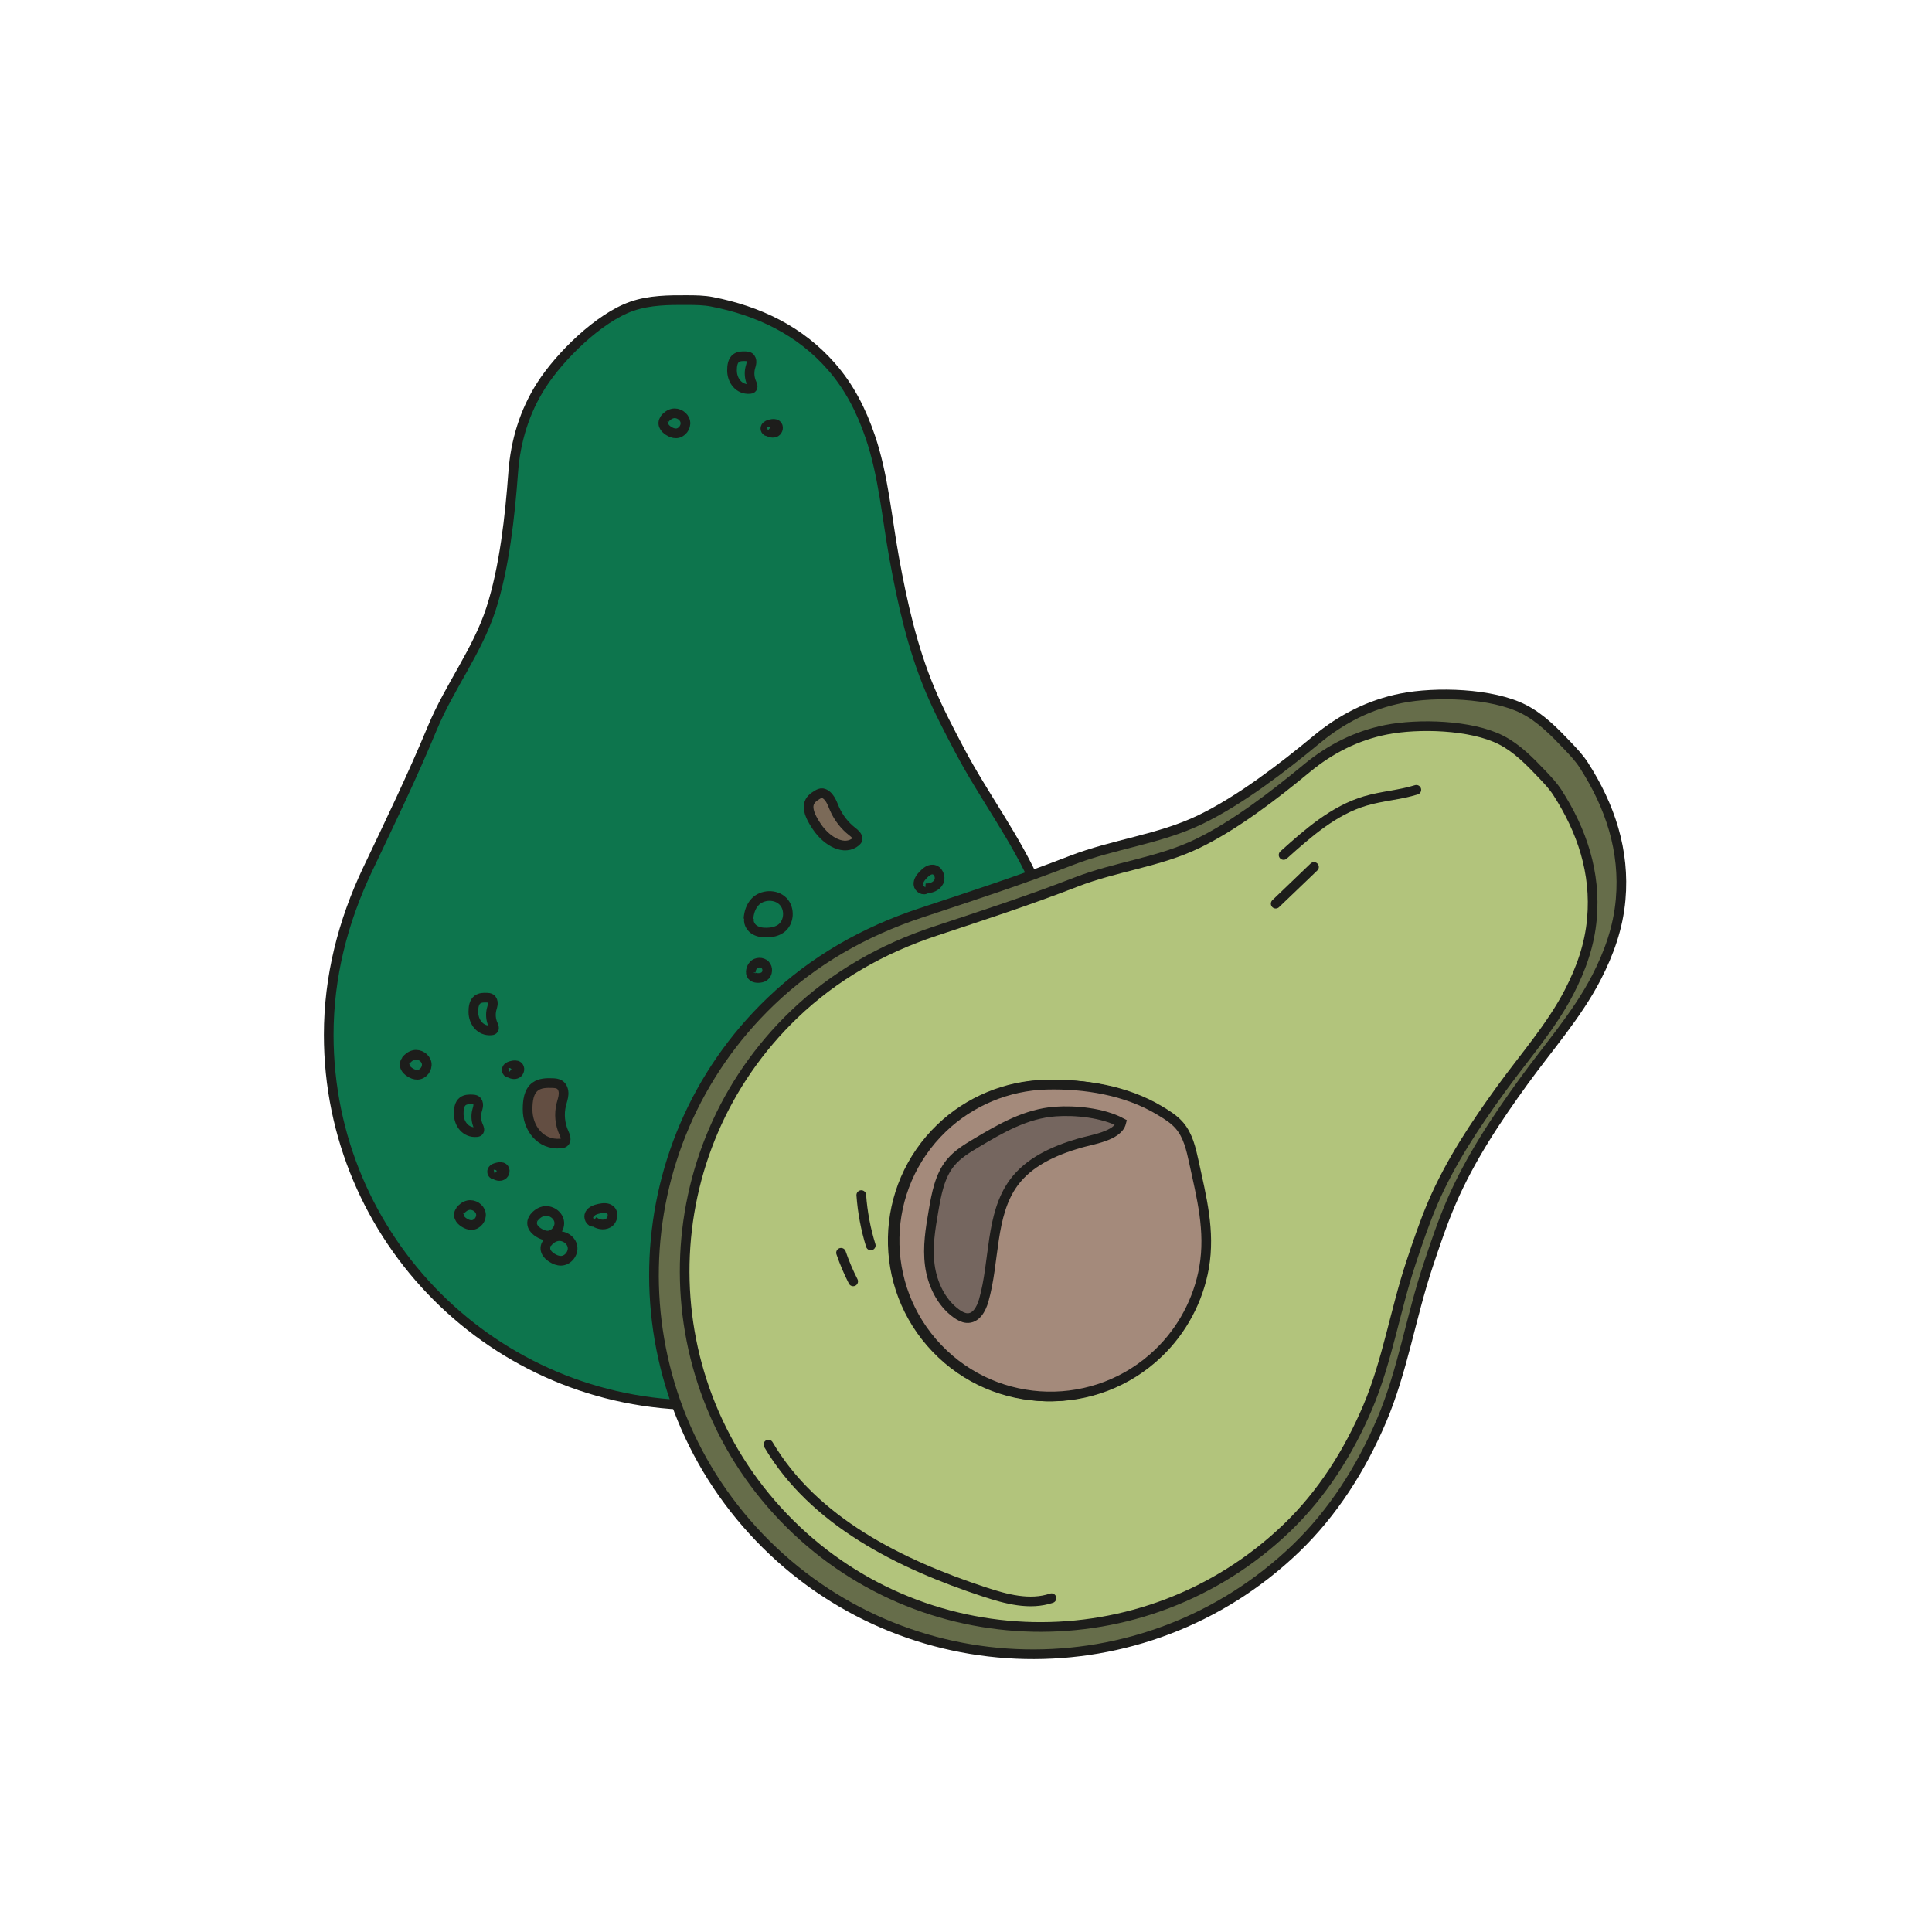 <?xml version="1.0" encoding="utf-8"?>
<!-- Generator: Adobe Illustrator 24.1.0, SVG Export Plug-In . SVG Version: 6.00 Build 0)  -->
<svg version="1.1" id="Layer_1" xmlns="http://www.w3.org/2000/svg" xmlns:xlink="http://www.w3.org/1999/xlink" x="0px" y="0px"
	 viewBox="0 0 1000 1000" style="enable-background:new 0 0 1000 1000;" xml:space="preserve">
<style type="text/css">
	.st0{fill:#D49E2F;}
	.st1{fill:#FFFFFF;stroke:#1D1D1B;stroke-miterlimit:10;}
	.st2{fill:url(#SVGID_1_);stroke:#FFFFFF;stroke-miterlimit:10;}
	.st3{fill:url(#SVGID_2_);stroke:#FFFFFF;stroke-miterlimit:10;}
	.st4{fill:none;stroke:#1D1D1B;stroke-miterlimit:10;}
	.st5{fill:none;stroke:#FFFFFF;stroke-miterlimit:10;}
	.st6{fill:url(#SVGID_3_);stroke:#FFFFFF;stroke-miterlimit:10;}
	.st7{fill:url(#SVGID_4_);stroke:#FFFFFF;stroke-miterlimit:10;}
	.st8{fill:url(#SVGID_5_);stroke:#FFFFFF;stroke-miterlimit:10;}
	.st9{fill:url(#SVGID_6_);stroke:#FFFFFF;stroke-miterlimit:10;}
	.st10{fill:url(#SVGID_7_);stroke:#FFFFFF;stroke-miterlimit:10;}
	.st11{fill:url(#SVGID_8_);stroke:#FFFFFF;stroke-miterlimit:10;}
	.st12{fill:url(#SVGID_9_);stroke:#FFFFFF;stroke-miterlimit:10;}
	.st13{fill:url(#SVGID_10_);stroke:#FFFFFF;stroke-miterlimit:10;}
	.st14{fill:url(#SVGID_11_);stroke:#FFFFFF;stroke-miterlimit:10;}
	.st15{fill:url(#SVGID_12_);stroke:#FFFFFF;stroke-miterlimit:10;}
	.st16{fill:url(#SVGID_13_);stroke:#FFFFFF;stroke-miterlimit:10;}
	.st17{fill:url(#SVGID_14_);stroke:#FFFFFF;stroke-miterlimit:10;}
	.st18{fill:#E89D3A;stroke:#1D1D1B;stroke-miterlimit:10;}
	.st19{fill:#95C11F;stroke:#1D1D1B;stroke-miterlimit:10;}
	.st20{fill:none;stroke:#EAFFAD;stroke-miterlimit:10;}
	.st21{fill:none;stroke:#FFDE7C;stroke-miterlimit:10;}
	.st22{fill:none;stroke:#070500;stroke-miterlimit:10;}
	.st23{fill:#EDD62B;stroke:#070500;stroke-miterlimit:10;}
	.st24{fill:#C48F31;stroke:#070500;stroke-miterlimit:10;}
	.st25{fill:#0D754D;stroke:#1D1D1B;stroke-miterlimit:10;}
	.st26{fill:#634E42;stroke:#1D1D1B;stroke-miterlimit:10;}
	.st27{fill:#7B6A58;stroke:#1D1D1B;stroke-miterlimit:10;}
	.st28{fill:#666D4A;stroke:#1D1D1B;stroke-miterlimit:10;}
	.st29{fill:#B2C47C;stroke:#1D1D1B;stroke-miterlimit:10;}
	.st30{fill:#A48A7B;stroke:#1D1D1B;stroke-miterlimit:10;}
	.st31{fill:#75665F;stroke:#1D1D1B;stroke-miterlimit:10;}
	.st32{fill:url(#SVGID_15_);stroke:#FFFFFF;stroke-miterlimit:10;}
	.st33{fill:url(#SVGID_16_);stroke:#FFFFFF;stroke-miterlimit:10;}
	.st34{fill:url(#SVGID_17_);stroke:#FFFFFF;stroke-miterlimit:10;}
	.st35{fill:url(#SVGID_18_);stroke:#FFFFFF;stroke-miterlimit:10;}
	.st36{fill:url(#SVGID_19_);stroke:#FFFFFF;stroke-miterlimit:10;}
	.st37{fill:url(#SVGID_20_);stroke:#FFFFFF;stroke-miterlimit:10;}
	.st38{fill:url(#SVGID_21_);stroke:#FFFFFF;stroke-miterlimit:10;}
	.st39{fill:url(#SVGID_22_);stroke:#FFFFFF;stroke-miterlimit:10;}
	.st40{fill:url(#SVGID_23_);stroke:#FFFFFF;stroke-miterlimit:10;}
	.st41{fill:url(#SVGID_24_);stroke:#FFFFFF;stroke-miterlimit:10;}
	.st42{fill:url(#SVGID_25_);stroke:#FFFFFF;stroke-miterlimit:10;}
	.st43{fill:url(#SVGID_26_);stroke:#FFFFFF;stroke-miterlimit:10;}
	.st44{fill:url(#SVGID_27_);stroke:#FFFFFF;stroke-miterlimit:10;}
	.st45{fill:url(#SVGID_28_);stroke:#FFFFFF;stroke-miterlimit:10;}
	.st46{fill:url(#SVGID_29_);stroke:#FFFFFF;stroke-miterlimit:10;}
	.st47{fill:url(#SVGID_30_);stroke:#FFFFFF;stroke-miterlimit:10;}
	.st48{fill:url(#SVGID_31_);stroke:#FFFFFF;stroke-miterlimit:10;}
	.st49{fill:url(#SVGID_32_);stroke:#FFFFFF;stroke-miterlimit:10;}
	.st50{fill:url(#SVGID_33_);stroke:#FFFFFF;stroke-miterlimit:10;}
	.st51{fill:url(#SVGID_34_);stroke:#FFFFFF;stroke-miterlimit:10;}
	.st52{fill:url(#SVGID_35_);stroke:#FFFFFF;stroke-miterlimit:10;}
	.st53{fill:url(#SVGID_36_);stroke:#FFFFFF;stroke-miterlimit:10;}
	.st54{fill:url(#SVGID_37_);stroke:#FFFFFF;stroke-miterlimit:10;}
	.st55{fill:url(#SVGID_38_);stroke:#FFFFFF;stroke-miterlimit:10;}
	.st56{fill:url(#SVGID_39_);stroke:#FFFFFF;stroke-miterlimit:10;}
	.st57{fill:url(#SVGID_40_);stroke:#FFFFFF;stroke-miterlimit:10;}
	.st58{fill:url(#SVGID_41_);stroke:#FFFFFF;stroke-miterlimit:10;}
	.st59{fill:url(#SVGID_42_);stroke:#FFFFFF;stroke-miterlimit:10;}
	.st60{fill:#0D754D;stroke:#1D1D1B;stroke-width:5;stroke-miterlimit:10;}
	.st61{fill:none;stroke:#1D1D1B;stroke-width:5;stroke-miterlimit:10;}
	.st62{fill:#634E42;stroke:#1D1D1B;stroke-width:5;stroke-miterlimit:10;}
	.st63{fill:#7B6A58;stroke:#1D1D1B;stroke-width:5;stroke-miterlimit:10;}
	.st64{fill:#666D4A;stroke:#1D1D1B;stroke-width:5;stroke-miterlimit:10;}
	.st65{fill:#B2C47C;stroke:#1D1D1B;stroke-width:5;stroke-miterlimit:10;}
	.st66{fill:#A48A7B;stroke:#1D1D1B;stroke-width:5;stroke-miterlimit:10;}
	.st67{fill:#75665F;stroke:#1D1D1B;stroke-width:5;stroke-miterlimit:10;}
	.st68{fill:none;stroke:#1D1D1B;stroke-width:5;stroke-linecap:round;stroke-miterlimit:10;}
	.st69{fill:url(#SVGID_43_);stroke:#FFFFFF;stroke-miterlimit:10;}
	.st70{fill:url(#SVGID_44_);stroke:#FFFFFF;stroke-miterlimit:10;}
	.st71{fill:url(#SVGID_45_);stroke:#FFFFFF;stroke-miterlimit:10;}
	.st72{fill:url(#SVGID_46_);stroke:#FFFFFF;stroke-miterlimit:10;}
	.st73{fill:url(#SVGID_47_);stroke:#FFFFFF;stroke-miterlimit:10;}
	.st74{fill:url(#SVGID_48_);stroke:#FFFFFF;stroke-miterlimit:10;}
	.st75{fill:url(#SVGID_49_);stroke:#FFFFFF;stroke-miterlimit:10;}
	.st76{fill:url(#SVGID_50_);stroke:#FFFFFF;stroke-miterlimit:10;}
	.st77{fill:url(#SVGID_51_);stroke:#FFFFFF;stroke-miterlimit:10;}
	.st78{fill:url(#SVGID_52_);stroke:#FFFFFF;stroke-miterlimit:10;}
	.st79{fill:url(#SVGID_53_);stroke:#FFFFFF;stroke-miterlimit:10;}
	.st80{fill:url(#SVGID_54_);stroke:#FFFFFF;stroke-miterlimit:10;}
	.st81{fill:url(#SVGID_55_);stroke:#FFFFFF;stroke-miterlimit:10;}
	.st82{fill:url(#SVGID_56_);stroke:#FFFFFF;stroke-miterlimit:10;}
</style>
<g>
	<g>
		<path class="st60" d="M553.57,535.62c0-26.35-6.41-52.27-16.74-76.41c-10.66-24.9-27.57-46.99-40.2-71
			c-5.32-10.11-10.65-20.24-15.09-30.77c-9.27-22-14.49-45.39-18.74-68.8c-3.72-20.53-5.58-42.79-12.35-62.57
			c-4.58-13.39-10.65-25.52-20.03-36.26c-16.36-18.75-37.88-28.93-61.91-33.61c-4.17-0.81-8.45-0.85-12.69-0.87
			c-9.7-0.05-19.62,0.01-28.78,3.2c-17.1,5.94-37.29,25.95-46.83,40.83c-8.75,13.65-13.41,29.06-14.58,45.17
			c-1.64,22.42-4.58,49.44-11.52,70.75c-7.09,21.78-21.48,40.26-30.23,61.31c-10.54,25.36-21.82,48.67-33.57,73.37
			c-12.84,26.99-20.16,55.67-20.16,85.67c0,105.87,85.83,191.7,191.7,191.7S553.57,641.49,553.57,535.62z"/>
	</g>
	<path class="st61" d="M210.48,548.77c-1.02,0.77-1.25,2.29-0.8,3.49c0.46,1.2,1.46,2.1,2.54,2.79c1.16,0.74,2.48,1.29,3.85,1.25
		c2.91-0.07,5.31-3.17,4.76-6.03c-0.54-2.86-3.75-4.86-6.59-4.22c-1.69,0.38-3.13,1.53-4.18,2.91"/>
	<path class="st61" d="M254.28,533.32c0.36-0.03,0.74-0.09,1.02-0.33c0.73-0.61,0.29-1.77-0.11-2.64c-1.12-2.46-1.39-5.3-0.75-7.92
		c0.24-0.98,0.6-1.93,0.66-2.93c0.06-1-0.27-2.1-1.11-2.65c-0.59-0.38-1.33-0.43-2.04-0.46c-1.66-0.06-3.46-0.02-4.8,0.98
		c-1.86,1.38-2.13,4.03-2.14,6.35C244.99,528.93,248.57,533.81,254.28,533.32z"/>
	<path class="st61" d="M263.43,555.02c1.16,0.94,2.89,1.35,4.19,0.6c1.3-0.75,1.69-2.87,0.5-3.78c-0.82-0.63-1.98-0.5-2.99-0.28
		c-1.03,0.22-2.16,0.58-2.67,1.5c-0.52,0.92,0.2,2.42,1.22,2.18"/>
	<path class="st61" d="M238.54,626.55c-1.02,0.77-1.25,2.29-0.8,3.49s1.46,2.1,2.54,2.79c1.16,0.74,2.48,1.29,3.85,1.25
		c2.91-0.07,5.31-3.17,4.76-6.03c-0.54-2.86-3.75-4.86-6.59-4.22c-1.69,0.38-3.13,1.53-4.18,2.91"/>
	<path class="st62" d="M290.19,591.88c0.67-0.06,1.37-0.18,1.89-0.61c1.35-1.13,0.53-3.27-0.2-4.87c-2.07-4.54-2.57-9.79-1.38-14.63
		c0.44-1.8,1.11-3.57,1.21-5.42c0.1-1.85-0.5-3.89-2.05-4.9c-1.09-0.71-2.46-0.8-3.76-0.85c-3.07-0.11-6.39-0.03-8.86,1.8
		c-3.44,2.55-3.94,7.44-3.96,11.72C273.03,583.77,279.66,592.8,290.19,591.88z"/>
	<path class="st61" d="M307.09,631.97c2.15,1.74,5.34,2.5,7.73,1.11c2.4-1.39,3.12-5.29,0.92-6.97c-1.52-1.16-3.65-0.92-5.52-0.52
		c-1.9,0.41-3.98,1.07-4.94,2.77c-0.95,1.7,0.36,4.48,2.26,4.03"/>
	<path class="st61" d="M387.84,474.9c-0.77,2.23,0.45,4.8,2.38,6.16c1.93,1.36,4.41,1.71,6.77,1.65c2.53-0.06,5.13-0.59,7.2-2.06
		c4.39-3.11,4.86-10.32,1.08-14.15c-3.78-3.82-10.76-3.58-14.45,0.33c-2.19,2.33-3.22,5.57-3.4,8.76"/>
	<path class="st61" d="M246.7,585.98c0.36-0.03,0.74-0.09,1.02-0.33c0.73-0.61,0.29-1.77-0.11-2.64c-1.12-2.46-1.39-5.3-0.75-7.92
		c0.24-0.98,0.6-1.93,0.66-2.93c0.06-1-0.27-2.1-1.11-2.65c-0.59-0.38-1.33-0.43-2.04-0.46c-1.66-0.06-3.46-0.02-4.8,0.98
		c-1.86,1.38-2.13,4.03-2.14,6.35C237.4,581.59,240.99,586.48,246.7,585.98z"/>
	<path class="st61" d="M255.85,607.69c1.16,0.94,2.89,1.35,4.19,0.6s1.69-2.87,0.5-3.78c-0.82-0.63-1.98-0.5-2.99-0.28
		c-1.03,0.22-2.16,0.58-2.67,1.5c-0.52,0.92,0.2,2.42,1.22,2.18"/>
	<path class="st61" d="M344.36,216.77c-1.02,0.77-1.25,2.29-0.8,3.49c0.46,1.2,1.46,2.1,2.54,2.79c1.16,0.74,2.48,1.29,3.85,1.25
		c2.91-0.07,5.31-3.17,4.76-6.03c-0.54-2.86-3.75-4.86-6.59-4.22c-1.69,0.38-3.13,1.53-4.18,2.91"/>
	<path class="st61" d="M388.16,201.32c0.36-0.03,0.74-0.09,1.02-0.33c0.73-0.61,0.29-1.77-0.11-2.64c-1.12-2.46-1.39-5.3-0.75-7.92
		c0.24-0.98,0.6-1.93,0.66-2.93c0.06-1-0.27-2.1-1.11-2.65c-0.59-0.38-1.33-0.43-2.04-0.46c-1.66-0.06-3.46-0.02-4.8,0.98
		c-1.86,1.38-2.13,4.03-2.14,6.35C378.87,196.92,382.46,201.81,388.16,201.32z"/>
	<path class="st61" d="M397.31,223.02c1.16,0.94,2.89,1.35,4.19,0.6s1.69-2.87,0.5-3.78c-0.82-0.63-1.98-0.5-2.99-0.28
		c-1.03,0.22-2.16,0.58-2.67,1.5c-0.52,0.92,0.2,2.42,1.22,2.18"/>
	<path class="st61" d="M388.75,502.93c-0.32,0.94,0.19,2.01,1,2.58c0.81,0.57,1.85,0.72,2.84,0.69c1.06-0.03,2.15-0.25,3.01-0.86
		c1.84-1.3,2.03-4.32,0.45-5.92c-1.58-1.6-4.51-1.5-6.05,0.14c-0.92,0.97-1.35,2.33-1.42,3.67"/>
	<path class="st61" d="M276.66,630.28c-1.26,0.95-1.54,2.82-0.98,4.29c0.56,1.47,1.8,2.59,3.13,3.43c1.42,0.91,3.06,1.58,4.74,1.54
		c3.58-0.08,6.53-3.89,5.86-7.42c-0.67-3.52-4.61-5.98-8.11-5.2c-2.08,0.47-3.85,1.88-5.14,3.57"/>
	<path class="st61" d="M283.54,643.31c-1.26,0.95-1.54,2.82-0.98,4.29c0.56,1.47,1.8,2.59,3.13,3.43c1.42,0.91,3.06,1.58,4.74,1.54
		c3.58-0.08,6.53-3.89,5.86-7.42c-0.67-3.52-4.61-5.98-8.11-5.2c-2.08,0.47-3.85,1.88-5.14,3.57"/>
	<path class="st63" d="M443.08,435.58c0.37-0.32,0.73-0.71,0.8-1.27c0.19-1.48-1.51-2.93-2.84-3.96c-3.79-2.92-7.02-7.07-9.02-11.57
		c-0.74-1.67-1.32-3.41-2.3-4.99c-0.97-1.58-2.47-3.02-3.98-3.22c-1.06-0.14-1.93,0.34-2.75,0.83c-1.92,1.16-3.89,2.58-4.36,5.11
		c-0.65,3.52,1.77,7.77,4.15,11.33C428.17,435.85,437.22,440.63,443.08,435.58z"/>
	<path class="st61" d="M478.91,459.77c2.76,0.24,5.82-0.91,7.03-3.4c1.21-2.49-0.37-6.13-3.14-6.3c-1.91-0.11-3.54,1.28-4.87,2.65
		c-1.35,1.4-2.71,3.11-2.55,5.05c0.16,1.94,2.8,3.51,4.12,2.08"/>
</g>
<g>
	<g>
		<path class="st64" d="M670.55,801.64c19.47-18.67,34.08-41.77,44.6-66.5c10.85-25.52,15.18-53.66,23.98-80.01
			c3.7-11.1,7.41-22.21,12.05-32.95c9.69-22.44,23.27-42.87,37.56-62.59c12.53-17.3,27.66-34.44,37.48-53.46
			c6.65-12.87,11.31-25.95,12.61-40.49c2.26-25.37-5.47-48.48-19.02-69.56c-2.35-3.66-5.35-6.84-8.35-10
			c-6.84-7.2-13.91-14.48-22.75-19c-16.5-8.43-45.59-9.17-63.35-5.67c-16.29,3.2-30.97,10.68-43.7,21.23
			c-17.73,14.68-39.77,31.64-60.44,41.62c-21.11,10.19-44.97,12.65-66.72,21.11c-26.2,10.18-51.42,18.36-78,27.18
			c-29.04,9.63-55.42,24.55-77.58,45.8c-78.23,75.01-80.84,199.24-5.82,277.47S592.32,876.66,670.55,801.64z"/>
	</g>
	<g>
		<path class="st65" d="M666.04,790.86c18.27-17.52,31.99-39.2,41.86-62.42c10.18-23.95,14.25-50.36,22.5-75.09
			c3.48-10.41,6.96-20.84,11.31-30.92c9.09-21.06,21.84-40.23,35.26-58.74c11.76-16.24,25.96-32.33,35.18-50.17
			c6.24-12.08,10.62-24.36,11.83-38c2.12-23.81-5.13-45.5-17.86-65.28c-2.21-3.43-5.03-6.42-7.84-9.38
			c-6.42-6.76-13.05-13.59-21.35-17.83c-15.49-7.91-42.79-8.6-59.46-5.32c-15.29,3.01-29.07,10.03-41.02,19.92
			c-16.64,13.78-37.33,29.7-56.72,39.06c-19.81,9.57-42.2,11.88-62.62,19.81c-24.59,9.55-48.26,17.24-73.2,25.51
			c-27.25,9.04-52.01,23.04-72.82,42.99c-73.42,70.4-75.87,187-5.47,260.42S592.62,861.26,666.04,790.86z"/>
	</g>
	<path class="st66" d="M598.63,700.35c-32.17,30.85-83.26,29.78-114.1-2.4c-30.85-32.17-29.78-83.26,2.4-114.1
		c14.45-13.85,33.81-21.93,53.82-22.43c19.9-0.5,41.2,2.97,58.29,13.21c3.79,2.27,7.65,4.6,10.52,7.96
		c4.39,5.13,5.96,12.02,7.39,18.61c4,18.45,8.63,35.91,5.32,54.86C619.33,672.89,610.97,688.52,598.63,700.35z"/>
	<path class="st66" d="M599.59,700.37c-32.17,30.85-83.26,29.78-114.1-2.4c-30.85-32.17-29.78-83.26,2.4-114.1
		c14.45-13.85,33.81-21.93,53.82-22.43c19.9-0.5,41.2,2.97,58.29,13.21c3.79,2.27,7.65,4.6,10.52,7.96
		c4.39,5.13,5.96,12.02,7.39,18.61c4,18.45,8.63,35.91,5.32,54.86C620.28,672.91,611.93,688.54,599.59,700.37z"/>
	<path class="st67" d="M546.34,575.32c-15.22,1.07-28.39,8.74-41,16.27c-4.83,2.88-9.73,5.84-13.3,10.15
		c-5.64,6.81-7.35,16.22-8.9,25.26c-1.56,9.11-3.12,18.39-1.87,27.86c1.25,9.48,5.78,19.35,13.87,25.11
		c1.59,1.13,3.36,2.11,5.21,2.26c4.79,0.39,7.53-4.6,8.81-9.07c5.81-20.25,3.35-44.33,15.49-60.94
		c7.87-10.77,20.77-16.59,33.81-20.43c6.49-1.91,20.11-3.72,21.89-10.72C570.76,575.95,556.55,574.59,546.34,575.32z"/>
	<path class="st68" d="M733.09,408.81c-8.61,2.68-17.76,3.2-26.4,5.76c-16.35,4.85-29.62,16.58-42.31,27.97"/>
	<path class="st68" d="M680.12,448.74c-6.61,6.33-13.21,12.67-19.82,19"/>
	<path class="st68" d="M445.8,618.57c0.63,8.84,2.28,17.61,4.9,26.07"/>
	<path class="st68" d="M435.32,648.44c1.74,5.07,3.84,10.01,6.28,14.79"/>
	<path class="st68" d="M397.72,747.72c23.42,39.73,67.95,61.84,111.76,76.25c11.26,3.71,23.54,7.05,34.77,3.24"/>
</g>
</svg>
